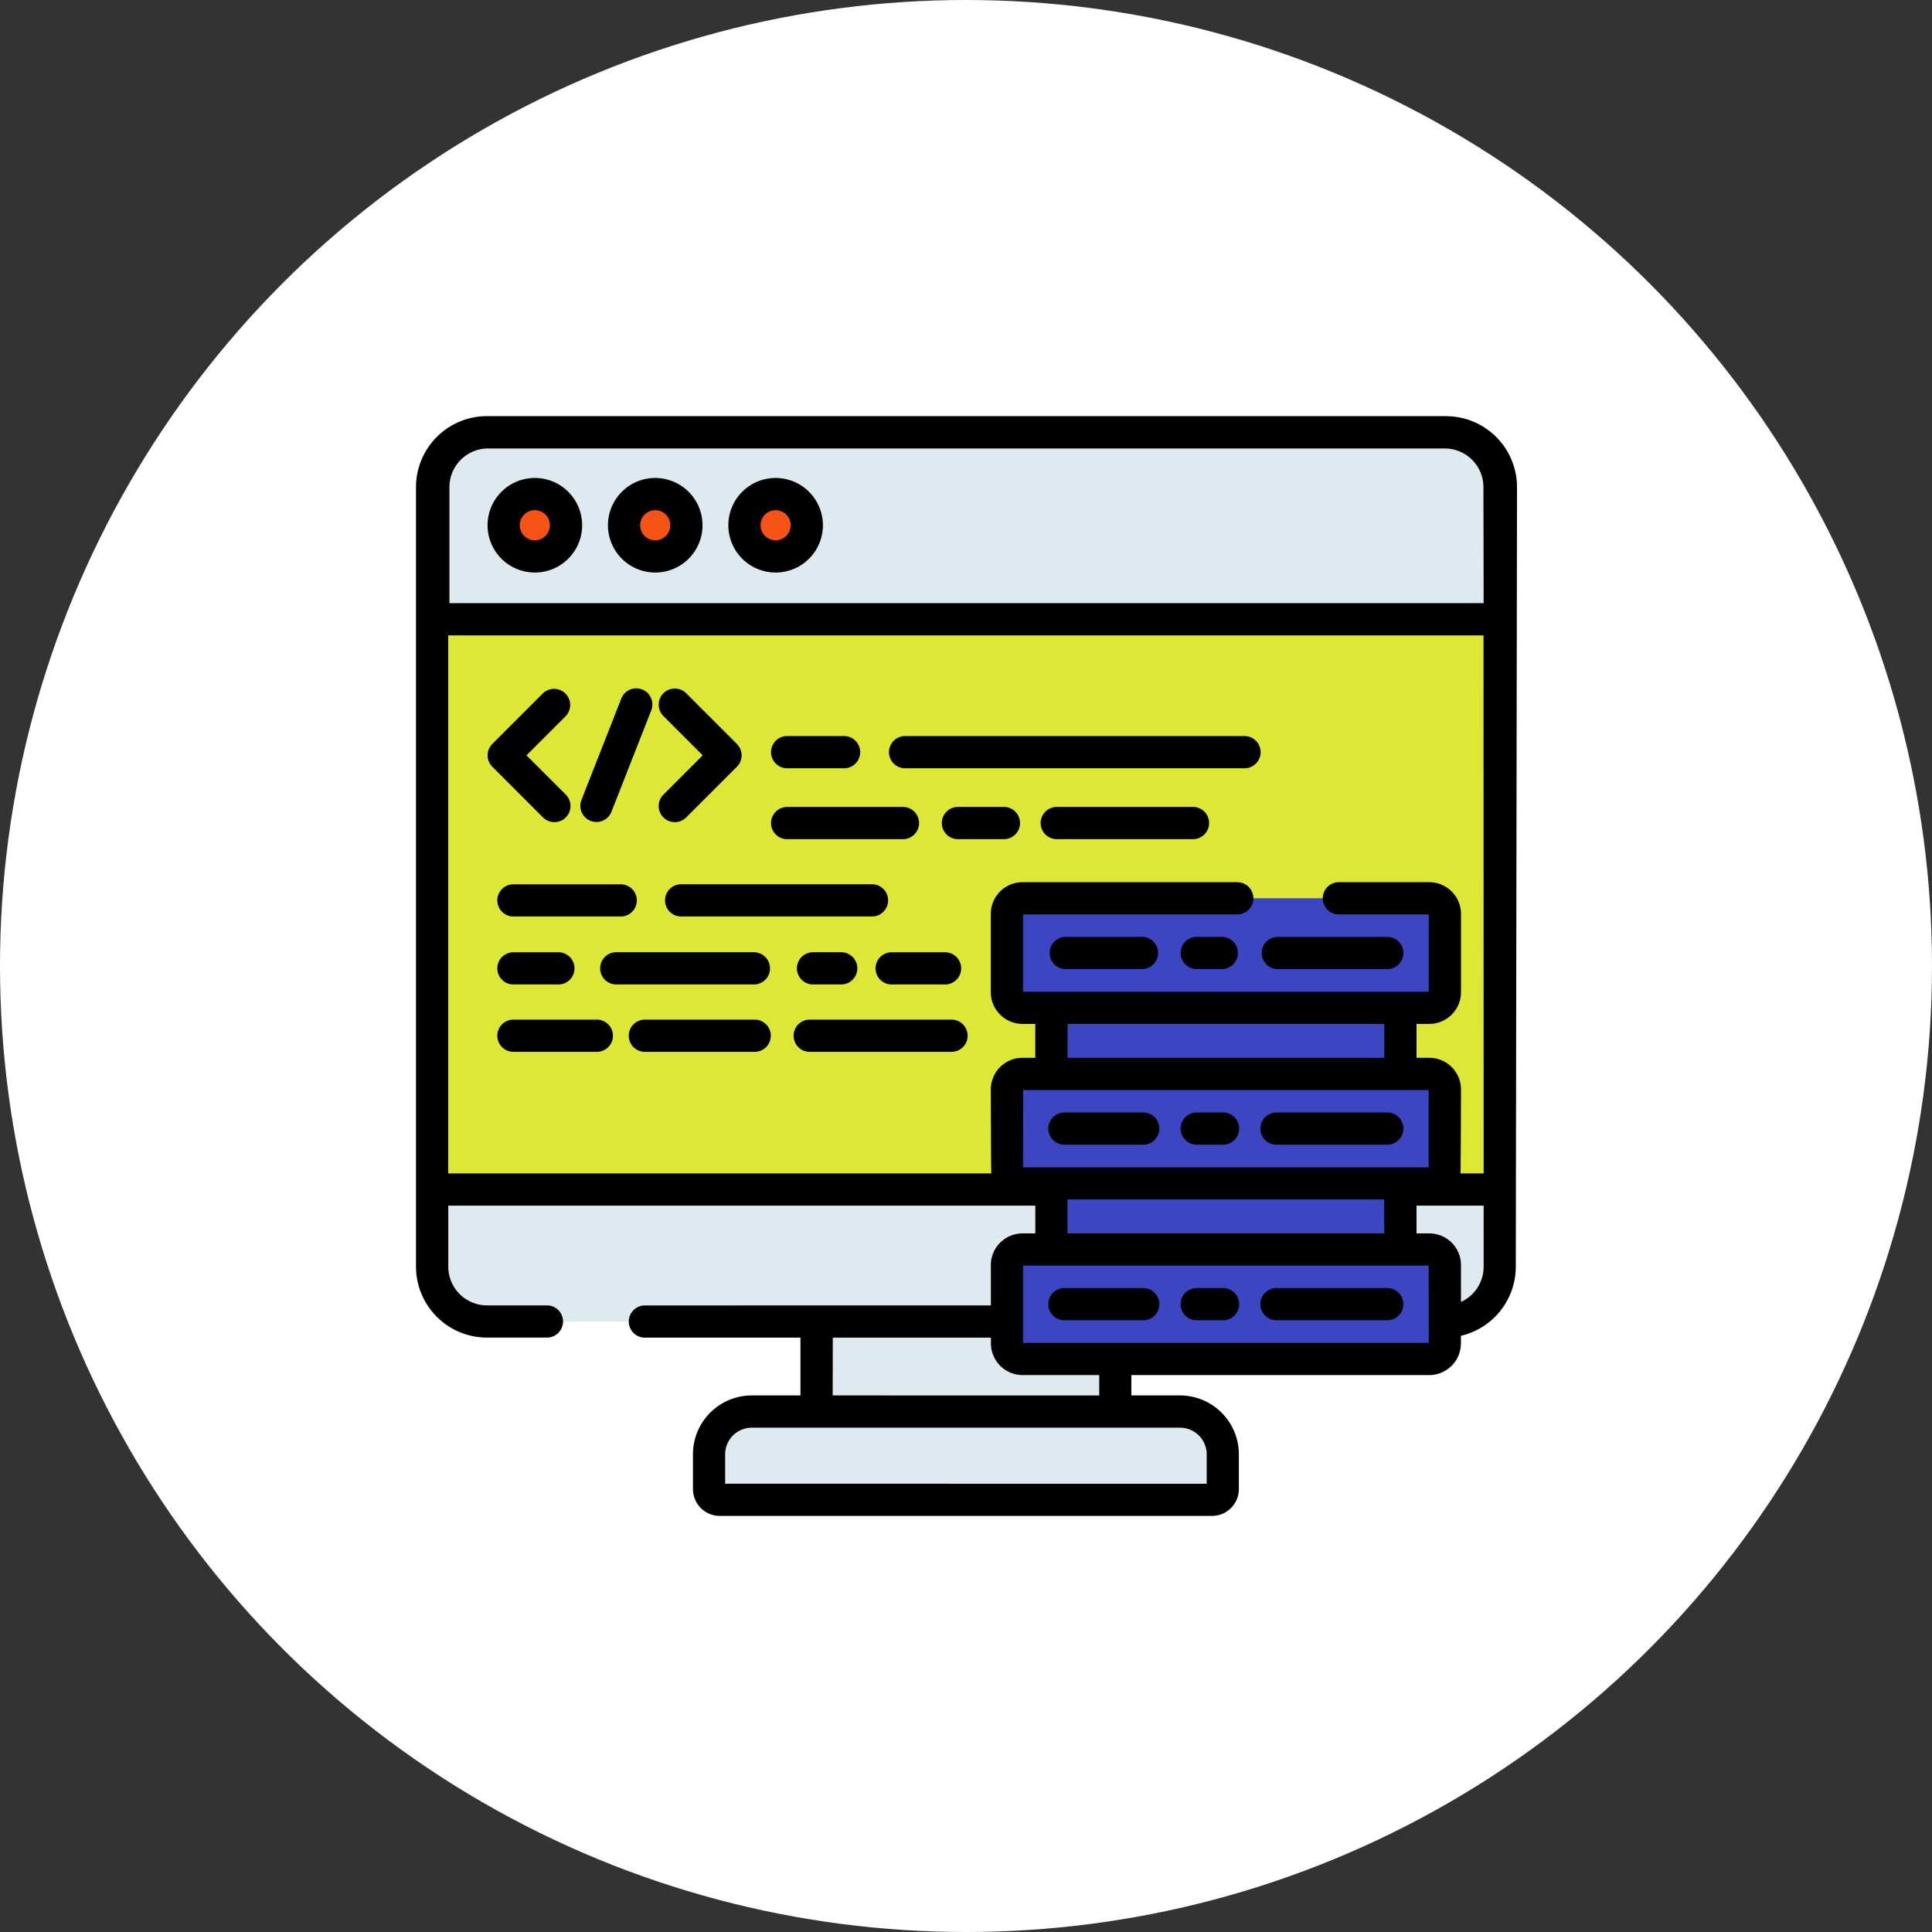 <svg xmlns="http://www.w3.org/2000/svg" width="150" height="150" viewBox="0 0 150 150">
  <rect x="0" y="0" width="150" height="150" fill="#333333" stroke="none"/>
  <g id="Grupo_150360" data-name="Grupo 150360" transform="translate(-1092.701 -782.938)">
    <circle id="Elipse_5678" data-name="Elipse 5678" cx="75" cy="75" r="75" transform="translate(1092.701 782.938)" fill="#fff"/>
    <g id="Grupo_150211" data-name="Grupo 150211" transform="translate(6808.635 12027.975)">
      <path id="Trazado_203161" data-name="Trazado 203161" d="M279.5,1207.066H205.131a4.255,4.255,0,0,1-4.255-4.255v-60.531a4.255,4.255,0,0,1,4.255-4.255H279.5a4.255,4.255,0,0,1,4.255,4.255v60.531a4.255,4.255,0,0,1-4.255,4.255" transform="translate(-5883.26 -12349.504)" fill="#dce736"/>
      <path id="Trazado_203162" data-name="Trazado 203162" d="M283.758,1489.475H200.876v6a4.255,4.255,0,0,0,4.255,4.255H279.5a4.255,4.255,0,0,0,4.255-4.255Z" transform="translate(-5883.26 -12642.164)" fill="#dee9f0"/>
      <path id="Trazado_203163" data-name="Trazado 203163" d="M284.315,1152.54H201.43v-10.26a4.255,4.255,0,0,1,4.255-4.255H280.06a4.255,4.255,0,0,1,4.255,4.255Z" transform="translate(-5883.721 -12349.504)" fill="#dee9f0"/>
      <rect id="Rectángulo_295814" data-name="Rectángulo 295814" width="23.185" height="6.989" transform="translate(-5652.536 -11142.438)" fill="#dee9f0"/>
      <path id="Trazado_203164" data-name="Trazado 203164" d="M368.46,1599.391H330.249a.834.834,0,0,1-.834-.834v-2.7a3.319,3.319,0,0,1,3.319-3.319h33.242a3.319,3.319,0,0,1,3.318,3.319v2.7a.834.834,0,0,1-.834.834" transform="translate(-5990.297 -12727.984)" fill="#dee9f0"/>
      <rect id="Rectángulo_295815" data-name="Rectángulo 295815" width="27.089" height="5.134" transform="translate(-5634.305 -11166.799)" fill="#3d46c2"/>
      <rect id="Rectángulo_295816" data-name="Rectángulo 295816" width="27.089" height="5.135" transform="translate(-5634.305 -11153.165)" fill="#3d46c2"/>
      <path id="Trazado_203165" data-name="Trazado 203165" d="M500.445,1362.816H468.87a1.21,1.21,0,0,1-1.21-1.209v-6.08a1.21,1.21,0,0,1,1.21-1.21h31.575a1.21,1.21,0,0,1,1.21,1.21v6.08a1.21,1.21,0,0,1-1.21,1.209" transform="translate(-6105.417 -12529.615)" fill="#3d46c2"/>
      <path id="Trazado_203166" data-name="Trazado 203166" d="M500.445,1444.317H468.87a1.21,1.21,0,0,1-1.21-1.209v-6.08a1.21,1.21,0,0,1,1.21-1.21h31.575a1.21,1.21,0,0,1,1.21,1.21v6.08a1.21,1.21,0,0,1-1.21,1.209" transform="translate(-6105.417 -12597.482)" fill="#3d46c2"/>
      <path id="Trazado_203167" data-name="Trazado 203167" d="M500.445,1525.818H468.87a1.21,1.21,0,0,1-1.21-1.209v-6.08a1.21,1.21,0,0,1,1.21-1.21h31.575a1.21,1.21,0,0,1,1.21,1.21v6.08a1.21,1.21,0,0,1-1.21,1.209" transform="translate(-6105.417 -12665.351)" fill="#3d46c2"/>
      <path id="Trazado_203168" data-name="Trazado 203168" d="M238.925,1169.151a2.42,2.42,0,1,1-2.42-2.42,2.42,2.42,0,0,1,2.42,2.42" transform="translate(-5910.914 -12373.408)" fill="#f85316"/>
      <path id="Trazado_203169" data-name="Trazado 203169" d="M294.8,1169.151a2.421,2.421,0,1,1-2.42-2.42,2.421,2.421,0,0,1,2.42,2.42" transform="translate(-5957.442 -12373.408)" fill="#f85316"/>
      <path id="Trazado_203170" data-name="Trazado 203170" d="M350.679,1169.151a2.42,2.42,0,1,1-2.42-2.42,2.421,2.421,0,0,1,2.42,2.42" transform="translate(-6003.974 -12373.408)" fill="#f85316"/>
      <path id="Trazado_203171" data-name="Trazado 203171" d="M230.9,1267.05a1.251,1.251,0,1,0,1.769-1.769l-3.038-3.038,3.038-3.037a1.251,1.251,0,0,0-1.769-1.769l-3.922,3.922a1.251,1.251,0,0,0,0,1.77Z" transform="translate(-5904.688 -12448.636)"/>
      <path id="Trazado_203172" data-name="Trazado 203172" d="M309.514,1262.24l-3.038,3.038a1.251,1.251,0,1,0,1.769,1.769l3.923-3.923a1.25,1.25,0,0,0,0-1.769l-3.923-3.923a1.251,1.251,0,1,0-1.769,1.769Z" transform="translate(-5970.89 -12448.632)"/>
      <path id="Trazado_203173" data-name="Trazado 203173" d="M270.461,1267.326a1.251,1.251,0,0,0,1.622-.707l3.081-7.845a1.251,1.251,0,1,0-2.328-.915l-3.082,7.845a1.251,1.251,0,0,0,.707,1.622" transform="translate(-5940.544 -12448.631)"/>
      <path id="Trazado_203174" data-name="Trazado 203174" d="M232.092,1350.34h8.428a1.251,1.251,0,0,0,0-2.5h-8.428a1.251,1.251,0,0,0,0,2.5" transform="translate(-5908.213 -12524.219)"/>
      <path id="Trazado_203175" data-name="Trazado 203175" d="M324.753,1347.838H309.936a1.251,1.251,0,0,0,0,2.5h14.817a1.251,1.251,0,1,0,0-2.5" transform="translate(-5973.035 -12524.219)"/>
      <path id="Trazado_203176" data-name="Trazado 203176" d="M232.092,1381.884h3.59a1.251,1.251,0,0,0,0-2.5h-3.59a1.251,1.251,0,0,0,0,2.5" transform="translate(-5908.213 -12550.487)"/>
      <path id="Trazado_203177" data-name="Trazado 203177" d="M371.152,1379.382a1.251,1.251,0,0,0,0,2.5h2.186a1.251,1.251,0,1,0,0-2.5Z" transform="translate(-6024.011 -12550.487)"/>
      <path id="Trazado_203178" data-name="Trazado 203178" d="M291.785,1380.632a1.251,1.251,0,0,0-1.251-1.251H279.8a1.251,1.251,0,0,0,0,2.5h10.738a1.251,1.251,0,0,0,1.251-1.251" transform="translate(-5947.937 -12550.486)"/>
      <path id="Trazado_203179" data-name="Trazado 203179" d="M406.685,1380.632a1.251,1.251,0,0,0,1.251,1.251h4.095a1.251,1.251,0,1,0,0-2.5h-4.095a1.251,1.251,0,0,0-1.251,1.251" transform="translate(-6054.642 -12550.486)"/>
      <path id="Trazado_203180" data-name="Trazado 203180" d="M359.727,1281.537h4.319a1.251,1.251,0,1,0,0-2.5h-4.319a1.251,1.251,0,1,0,0,2.5" transform="translate(-6014.497 -12466.926)"/>
      <path id="Trazado_203181" data-name="Trazado 203181" d="M414.467,1281.537h26.354a1.251,1.251,0,0,0,0-2.5H414.467a1.251,1.251,0,1,0,0,2.5" transform="translate(-6060.081 -12466.926)"/>
      <path id="Trazado_203182" data-name="Trazado 203182" d="M494.944,1311.939H484.268a1.251,1.251,0,0,0,0,2.5h10.676a1.251,1.251,0,0,0,0-2.5" transform="translate(-6118.205 -12494.325)"/>
      <path id="Trazado_203183" data-name="Trazado 203183" d="M442.07,1311.939H438.4a1.251,1.251,0,0,0,0,2.5h3.67a1.251,1.251,0,0,0,0-2.5" transform="translate(-6080.01 -12494.325)"/>
      <path id="Trazado_203184" data-name="Trazado 203184" d="M359.727,1314.441h8.99a1.251,1.251,0,0,0,0-2.5h-8.99a1.251,1.251,0,1,0,0,2.5" transform="translate(-6014.497 -12494.325)"/>
      <path id="Trazado_203185" data-name="Trazado 203185" d="M302.13,1410.66H293.7a1.251,1.251,0,1,0,0,2.5h8.427a1.251,1.251,0,1,0,0-2.5" transform="translate(-5959.517 -12576.533)"/>
      <path id="Trazado_203186" data-name="Trazado 203186" d="M238.567,1410.66h-6.475a1.251,1.251,0,0,0,0,2.5h6.475a1.251,1.251,0,1,0,0-2.5" transform="translate(-5908.213 -12576.533)"/>
      <path id="Trazado_203187" data-name="Trazado 203187" d="M380.607,1410.66H369.6a1.251,1.251,0,0,0,0,2.5h11.009a1.251,1.251,0,1,0,0-2.5" transform="translate(-6022.717 -12576.533)"/>
      <path id="Trazado_203188" data-name="Trazado 203188" d="M494.444,1372.243h-6.02a1.251,1.251,0,0,0,0,2.5h6.02a1.251,1.251,0,0,0,0-2.5" transform="translate(-6121.666 -12544.542)"/>
      <path id="Trazado_203189" data-name="Trazado 203189" d="M586.86,1374.745h8.5a1.251,1.251,0,1,0,0-2.5h-8.5a1.251,1.251,0,0,0,0,2.5" transform="translate(-6203.636 -12544.542)"/>
      <path id="Trazado_203190" data-name="Trazado 203190" d="M551.76,1372.243h-1.947a1.251,1.251,0,1,0,0,2.5h1.947a1.251,1.251,0,0,0,0-2.5" transform="translate(-6172.785 -12544.542)"/>
      <path id="Trazado_203191" data-name="Trazado 203191" d="M488.423,1456.246h6.02a1.251,1.251,0,1,0,0-2.5h-6.02a1.251,1.251,0,1,0,0,2.5" transform="translate(-6121.665 -12612.41)"/>
      <path id="Trazado_203192" data-name="Trazado 203192" d="M586.86,1456.246h8.5a1.251,1.251,0,1,0,0-2.5h-8.5a1.251,1.251,0,1,0,0,2.5" transform="translate(-6203.636 -12612.41)"/>
      <path id="Trazado_203193" data-name="Trazado 203193" d="M549.815,1456.246h1.947a1.251,1.251,0,1,0,0-2.5h-1.947a1.251,1.251,0,1,0,0,2.5" transform="translate(-6172.788 -12612.41)"/>
      <path id="Trazado_203194" data-name="Trazado 203194" d="M494.444,1535.245h-6.02a1.251,1.251,0,1,0,0,2.5h6.02a1.251,1.251,0,1,0,0-2.5" transform="translate(-6121.666 -12680.277)"/>
      <path id="Trazado_203195" data-name="Trazado 203195" d="M595.358,1535.245h-8.5a1.251,1.251,0,1,0,0,2.5h8.5a1.251,1.251,0,1,0,0-2.5" transform="translate(-6203.636 -12680.277)"/>
      <path id="Trazado_203196" data-name="Trazado 203196" d="M551.76,1535.245h-1.947a1.251,1.251,0,1,0,0,2.5h1.947a1.251,1.251,0,1,0,0-2.5" transform="translate(-6172.785 -12680.277)"/>
      <path id="Trazado_203197" data-name="Trazado 203197" d="M273.373,1130.547H198.905a5.513,5.513,0,0,0-5.506,5.506v60.531a5.512,5.512,0,0,0,5.506,5.505h4.708a1.251,1.251,0,0,0,0-2.5h-4.708a3.007,3.007,0,0,1-3-3v-4.746h45.577v2.156h-.992a2.463,2.463,0,0,0-2.461,2.461v3.133H211.219a1.251,1.251,0,1,0,0,2.5h12.028v4.487H219.47a4.575,4.575,0,0,0-4.57,4.569v2.7a2.087,2.087,0,0,0,2.085,2.085H255.2a2.087,2.087,0,0,0,2.085-2.085v-2.7a4.575,4.575,0,0,0-4.57-4.569h-3.777V1205h23.127a2.463,2.463,0,0,0,2.46-2.461v-.589a5.514,5.514,0,0,0,4.261-5.361l.095-60.532a5.511,5.511,0,0,0-5.5-5.505m-32.844,52.317H272.02v6H240.528Zm3.452-5.135h24.587v2.632H243.98Zm24.587,16.266H243.98v-2.633h24.587Zm-42.818,8.095h12.277v.445a2.463,2.463,0,0,0,2.461,2.46h5.946v1.581H225.749Zm26.963,6.989a2.07,2.07,0,0,1,2.067,2.067v2.286H217.4v-2.286a2.07,2.07,0,0,1,2.068-2.067Zm19.308-6.586H240.528v-6H272.02Zm4.261-5.909a3,3,0,0,1-1.759,2.73v-2.86a2.463,2.463,0,0,0-2.46-2.46h-.992v-2.156h5.211Zm0-7.247h-1.8c.025-.142.041-6.515.041-6.515a2.463,2.463,0,0,0-2.46-2.461h-.992v-2.632h.992a2.464,2.464,0,0,0,2.46-2.46v-6.08a2.464,2.464,0,0,0-2.46-2.461H265a1.251,1.251,0,0,0,0,2.5h7.024v6H240.528v-6h16.683a1.251,1.251,0,0,0,0-2.5H240.487a2.463,2.463,0,0,0-2.461,2.461v6.08a2.463,2.463,0,0,0,2.461,2.46h.992v2.632h-.992a2.463,2.463,0,0,0-2.461,2.461s.016,6.373.041,6.515H195.9v-41.772h80.38Zm0-44.275H195.993v-9.01a3.007,3.007,0,0,1,3-3h74.28a3.007,3.007,0,0,1,3,3Z" transform="translate(-5877.034 -12343.276)"/>
      <path id="Trazado_203198" data-name="Trazado 203198" d="M230.279,1159.253a3.671,3.671,0,1,0,3.672,3.671,3.675,3.675,0,0,0-3.672-3.671m0,4.84a1.169,1.169,0,1,1,1.169-1.169,1.171,1.171,0,0,1-1.169,1.169" transform="translate(-5904.688 -12367.181)"/>
      <path id="Trazado_203199" data-name="Trazado 203199" d="M286.155,1159.253a3.671,3.671,0,1,0,3.671,3.671,3.676,3.676,0,0,0-3.671-3.671m0,4.84a1.169,1.169,0,1,1,1.169-1.169,1.17,1.17,0,0,1-1.169,1.169" transform="translate(-5951.216 -12367.181)"/>
      <path id="Trazado_203200" data-name="Trazado 203200" d="M342.033,1159.253a3.671,3.671,0,1,0,3.672,3.671,3.675,3.675,0,0,0-3.672-3.671m0,4.84a1.169,1.169,0,1,1,1.169-1.169,1.171,1.171,0,0,1-1.169,1.169" transform="translate(-5997.748 -12367.181)"/>
    </g>
  </g>
</svg>
